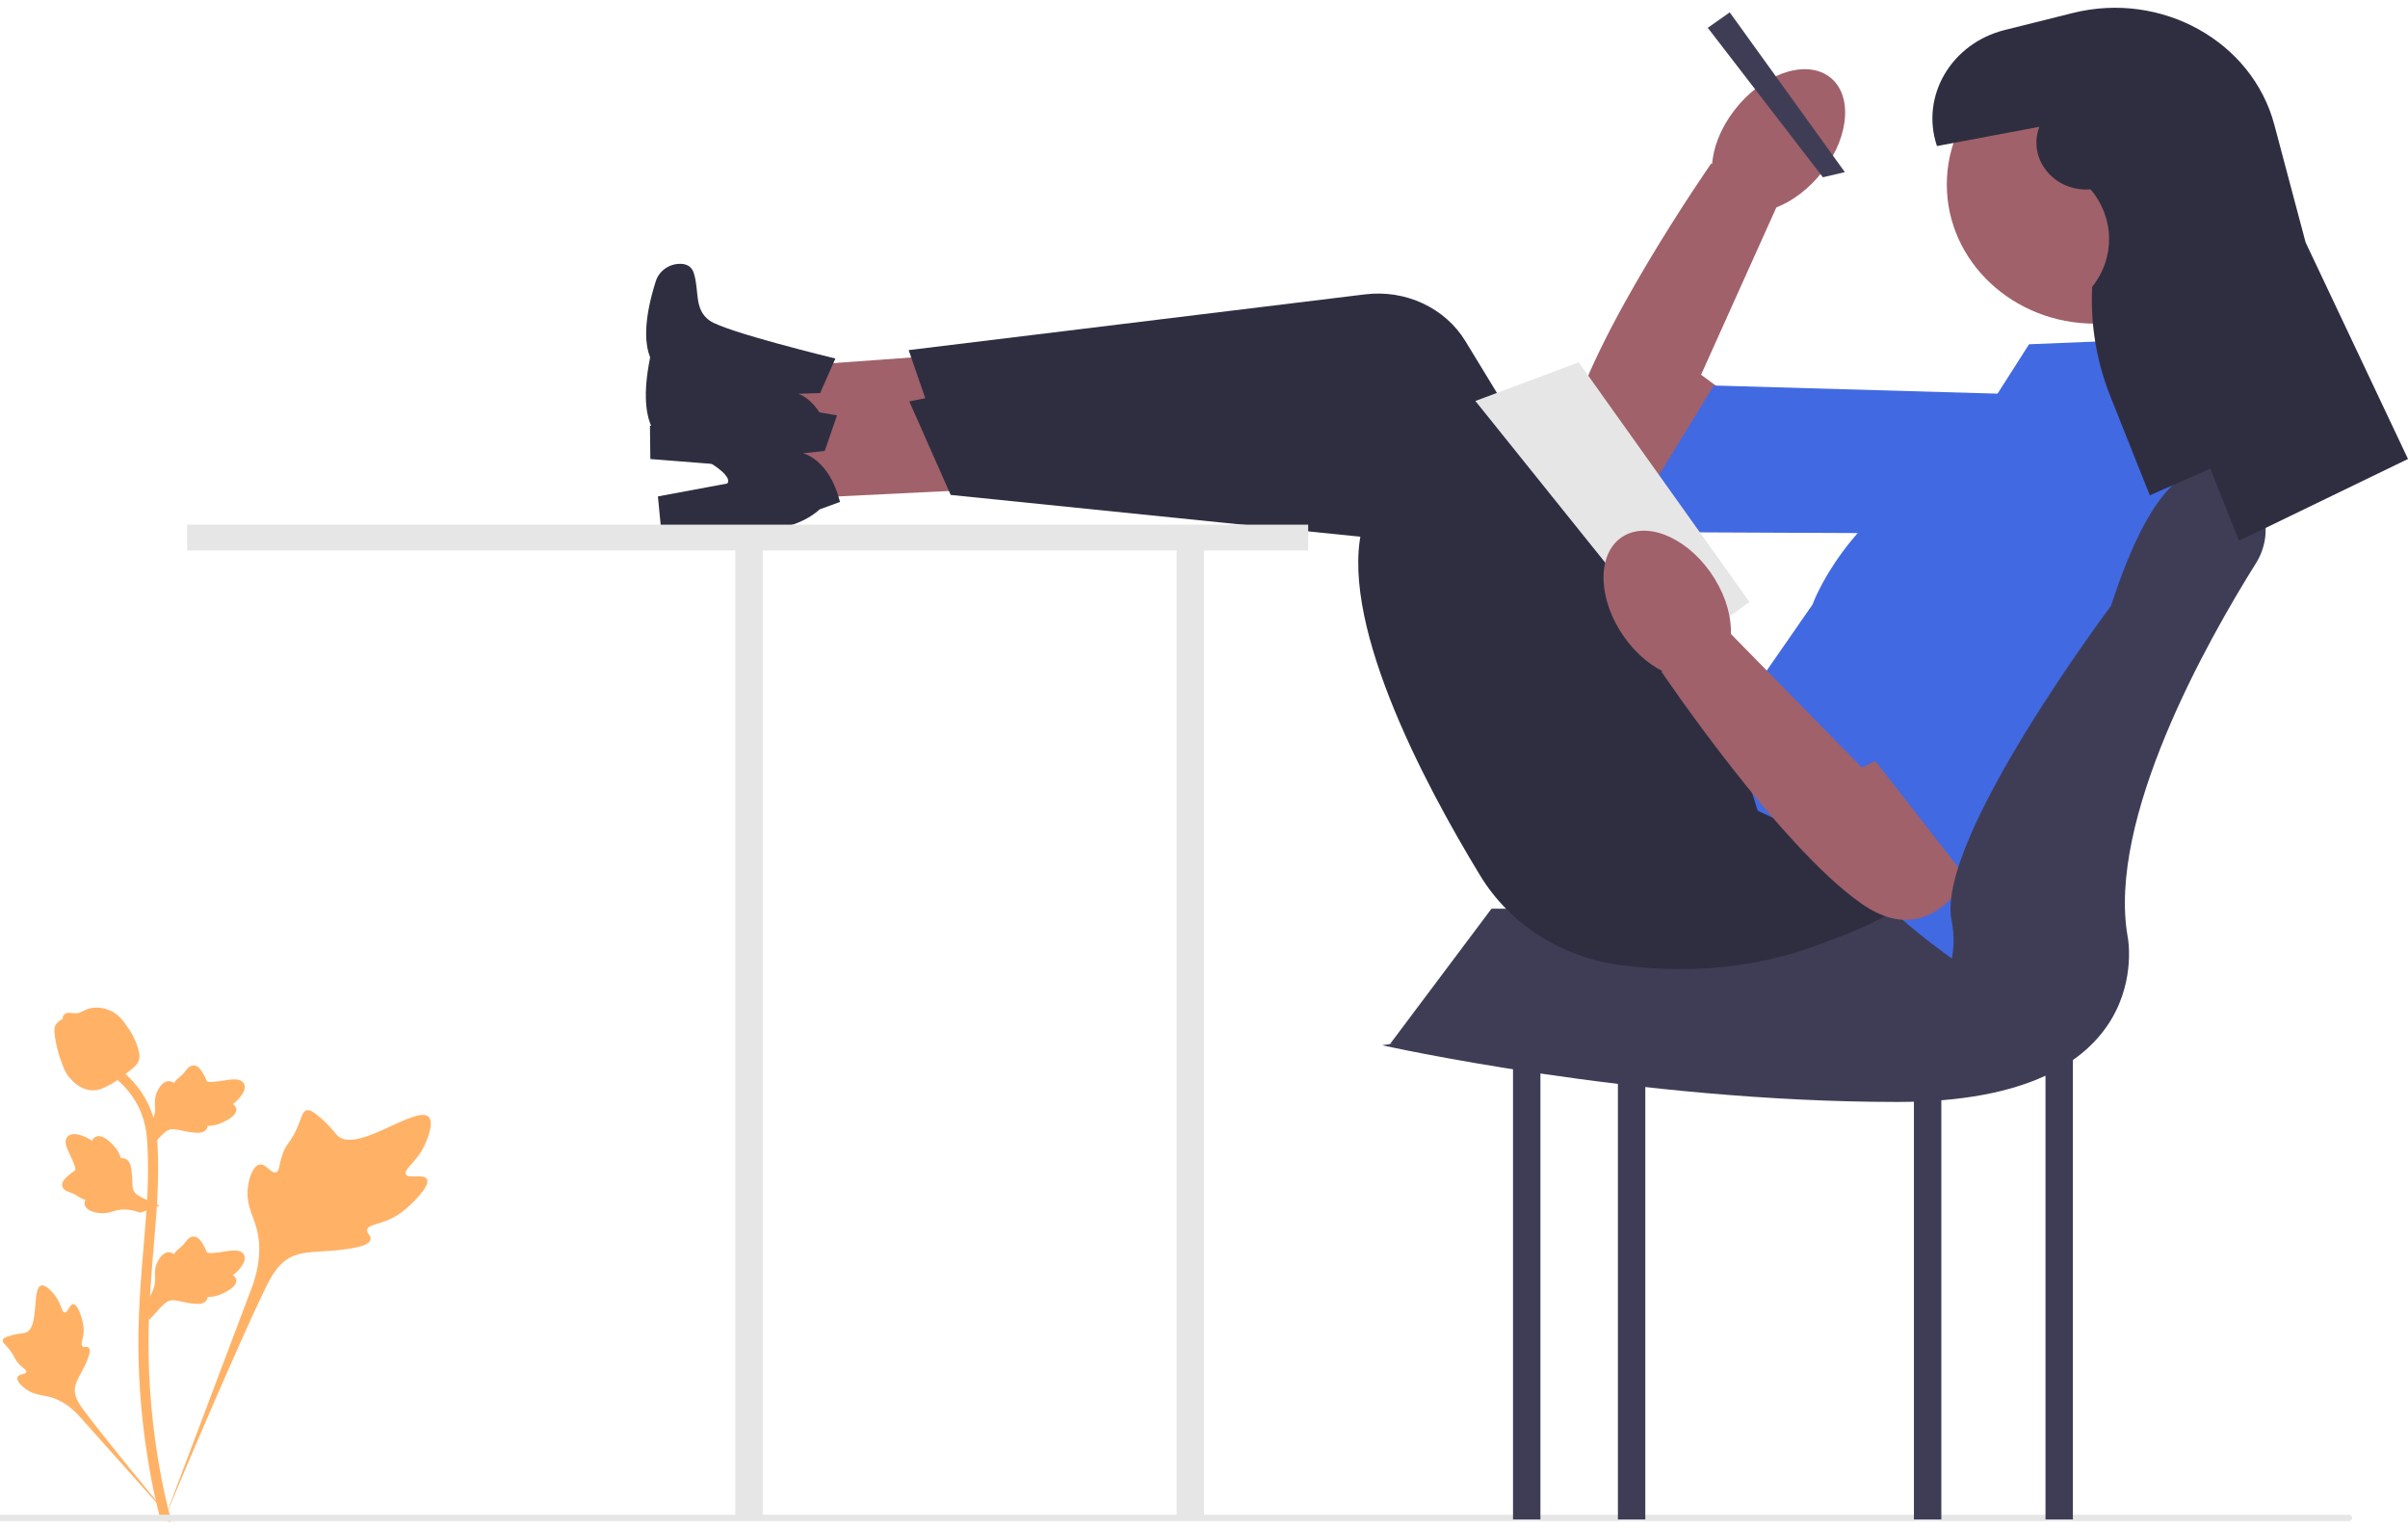 <svg width="266" height="169" viewBox="0 0 266 169" fill="none" xmlns="http://www.w3.org/2000/svg">
<path d="M47.142 130.185C46.766 129.588 45.139 130.227 44.839 129.686C44.541 129.146 46.053 128.325 46.917 126.448C47.073 126.109 48.055 123.976 47.328 123.318C45.95 122.07 39.645 127.219 37.439 125.534C36.955 125.164 36.617 124.426 35.151 123.228C34.568 122.751 34.215 122.536 33.874 122.616C33.39 122.729 33.352 123.338 32.833 124.536C32.054 126.332 31.593 126.223 31.14 127.656C30.803 128.72 30.88 129.338 30.484 129.459C29.923 129.629 29.407 128.501 28.696 128.602C27.971 128.705 27.533 130.019 27.394 131.002C27.134 132.848 27.855 134.066 28.255 135.346C28.689 136.738 28.947 138.854 27.944 141.851L18.017 168.143C20.208 162.748 26.554 147.958 29.221 142.463C29.991 140.876 30.841 139.267 32.586 138.632C34.266 138.02 36.574 138.385 39.516 137.719C39.86 137.641 40.813 137.413 40.933 136.886C41.032 136.45 40.472 136.207 40.558 135.799C40.673 135.251 41.776 135.245 43.132 134.613C44.087 134.168 44.683 133.638 45.195 133.182C45.349 133.045 47.643 130.978 47.142 130.185Z" fill="#FFB266"/>
<path d="M8.084 144.026C7.664 144.027 7.527 144.962 7.158 144.944C6.791 144.926 6.798 143.992 6.067 143.051C5.936 142.882 5.105 141.813 4.552 141.959C3.503 142.234 4.372 146.629 2.855 147.16C2.523 147.277 2.04 147.22 0.991 147.551C0.574 147.682 0.36 147.783 0.303 147.963C0.223 148.219 0.53 148.413 1.005 148.998C1.718 149.875 1.529 150.056 2.146 150.679C2.604 151.141 2.949 151.284 2.898 151.502C2.825 151.809 2.087 151.722 1.935 152.079C1.779 152.443 2.339 153.025 2.812 153.372C3.701 154.025 4.545 154.043 5.329 154.228C6.181 154.43 7.361 154.921 8.636 156.249L19.5 168.415C17.315 165.847 11.424 158.652 9.324 155.836C8.717 155.023 8.122 154.167 8.294 153.178C8.46 152.227 9.316 151.268 9.817 149.718C9.876 149.537 10.032 149.031 9.791 148.824C9.592 148.652 9.304 148.841 9.115 148.684C8.863 148.472 9.177 147.961 9.239 147.154C9.282 146.585 9.177 146.157 9.087 145.789C9.06 145.679 8.643 144.024 8.084 144.026Z" fill="#FFB266"/>
<path d="M16.462 145.794L16.209 143.671L16.324 143.51C16.859 142.765 17.132 142.039 17.135 141.349C17.136 141.239 17.13 141.129 17.125 141.018C17.103 140.575 17.076 140.024 17.381 139.383C17.552 139.025 18.033 138.196 18.756 138.299C18.951 138.325 19.098 138.409 19.21 138.507C19.226 138.482 19.243 138.458 19.261 138.431C19.486 138.108 19.665 137.97 19.837 137.837C19.968 137.734 20.105 137.629 20.319 137.378C20.412 137.269 20.485 137.172 20.547 137.091C20.734 136.846 20.978 136.554 21.409 136.559C21.869 136.58 22.11 136.938 22.27 137.174C22.555 137.597 22.685 137.901 22.77 138.103C22.801 138.177 22.837 138.26 22.855 138.286C23.003 138.491 24.209 138.299 24.663 138.229C25.683 138.069 26.566 137.931 26.93 138.536C27.19 138.968 26.997 139.54 26.337 140.282C26.131 140.512 25.913 140.687 25.719 140.825C25.88 140.915 26.023 141.053 26.082 141.271C26.219 141.785 25.749 142.301 24.684 142.805C24.419 142.931 24.063 143.1 23.564 143.181C23.329 143.218 23.117 143.228 22.936 143.233C22.933 143.331 22.908 143.438 22.844 143.548C22.657 143.87 22.268 144.024 21.681 143.987C21.036 143.956 20.504 143.84 20.035 143.738C19.625 143.65 19.273 143.575 18.996 143.593C18.482 143.632 18.086 144.018 17.622 144.519L16.462 145.794Z" fill="#FFB266"/>
<path d="M17.635 133.153L15.515 133.922L15.32 133.857C14.418 133.56 13.601 133.496 12.89 133.668C12.777 133.696 12.666 133.728 12.552 133.762C12.102 133.894 11.543 134.058 10.805 133.943C10.393 133.878 9.419 133.651 9.341 132.968C9.318 132.784 9.367 132.629 9.44 132.503C9.41 132.494 9.381 132.485 9.349 132.475C8.959 132.352 8.772 132.225 8.591 132.103C8.452 132.009 8.309 131.912 7.997 131.781C7.86 131.723 7.743 131.681 7.644 131.646C7.344 131.538 6.982 131.39 6.878 130.997C6.782 130.573 7.089 130.264 7.292 130.058C7.654 129.692 7.935 129.497 8.121 129.368C8.189 129.321 8.266 129.268 8.287 129.245C8.461 129.058 7.958 128.01 7.771 127.615C7.347 126.728 6.981 125.961 7.511 125.476C7.89 125.13 8.528 125.161 9.458 125.573C9.748 125.701 9.983 125.855 10.174 125.997C10.226 125.828 10.332 125.662 10.541 125.554C11.036 125.298 11.686 125.595 12.475 126.436C12.672 126.644 12.935 126.925 13.145 127.358C13.243 127.562 13.307 127.752 13.358 127.916C13.46 127.894 13.576 127.889 13.705 127.92C14.085 128.008 14.342 128.323 14.453 128.866C14.584 129.461 14.599 129.973 14.614 130.426C14.627 130.82 14.639 131.16 14.728 131.408C14.898 131.865 15.396 132.127 16.03 132.422L17.635 133.153Z" fill="#FFB266"/>
<path d="M16.462 126.899L16.209 124.776L16.324 124.615C16.859 123.871 17.132 123.144 17.135 122.454C17.136 122.344 17.13 122.235 17.125 122.123C17.103 121.68 17.076 121.129 17.381 120.488C17.552 120.13 18.033 119.302 18.756 119.404C18.951 119.43 19.098 119.514 19.21 119.612C19.226 119.588 19.243 119.563 19.261 119.536C19.486 119.214 19.665 119.075 19.837 118.942C19.968 118.839 20.105 118.734 20.319 118.484C20.412 118.374 20.485 118.278 20.547 118.197C20.734 117.952 20.978 117.659 21.409 117.665C21.869 117.685 22.11 118.043 22.27 118.28C22.555 118.702 22.685 119.006 22.77 119.208C22.801 119.282 22.837 119.365 22.855 119.391C23.003 119.596 24.209 119.404 24.663 119.334C25.683 119.175 26.566 119.036 26.93 119.641C27.19 120.074 26.997 120.646 26.337 121.387C26.131 121.617 25.913 121.793 25.719 121.93C25.88 122.02 26.023 122.159 26.082 122.376C26.219 122.891 25.749 123.406 24.684 123.911C24.419 124.037 24.063 124.205 23.564 124.286C23.329 124.324 23.117 124.333 22.936 124.338C22.933 124.436 22.908 124.543 22.844 124.653C22.657 124.976 22.268 125.129 21.681 125.093C21.036 125.061 20.504 124.945 20.035 124.843C19.625 124.755 19.273 124.68 18.996 124.698C18.482 124.737 18.086 125.123 17.622 125.625L16.462 126.899Z" fill="#FFB266"/>
<path d="M18.773 168.108L18.299 167.829L17.747 167.889C17.739 167.841 17.709 167.73 17.663 167.557C17.416 166.607 16.663 163.719 16.035 159.169C15.597 155.993 15.349 152.728 15.297 149.463C15.246 146.193 15.411 143.718 15.543 141.728C15.643 140.227 15.764 138.798 15.883 137.406C16.199 133.687 16.497 130.174 16.275 126.285C16.226 125.416 16.123 123.609 15 121.686C14.348 120.571 13.45 119.581 12.332 118.744L13.027 117.922C14.262 118.847 15.255 119.943 15.979 121.182C17.224 123.314 17.337 125.283 17.391 126.229C17.617 130.187 17.315 133.734 16.995 137.489C16.878 138.876 16.757 140.299 16.657 141.794C16.526 143.765 16.363 146.219 16.414 149.447C16.464 152.673 16.71 155.898 17.142 159.034C17.763 163.526 18.505 166.372 18.749 167.306C18.878 167.806 18.906 167.91 18.773 168.108Z" fill="#FFB266"/>
<path d="M10.283 120.412C10.238 120.412 10.191 120.411 10.144 120.408C9.193 120.36 8.313 119.824 7.526 118.818C7.158 118.344 6.969 117.804 6.593 116.727C6.535 116.561 6.251 115.718 6.079 114.559C5.966 113.801 5.98 113.484 6.14 113.204C6.317 112.893 6.604 112.675 6.927 112.529C6.912 112.428 6.924 112.325 6.97 112.219C7.161 111.781 7.667 111.839 7.94 111.867C8.079 111.883 8.252 111.905 8.438 111.895C8.732 111.882 8.889 111.8 9.128 111.677C9.356 111.559 9.641 111.412 10.062 111.331C10.893 111.168 11.589 111.39 11.819 111.463C13.027 111.841 13.622 112.724 14.312 113.746C14.449 113.951 14.921 114.697 15.232 115.72C15.457 116.458 15.425 116.786 15.357 117.03C15.22 117.531 14.896 117.818 14.072 118.452C13.211 119.115 12.779 119.447 12.409 119.649C11.545 120.118 11.003 120.412 10.283 120.412Z" fill="#FFB266"/>
<path d="M259.831 167.631C259.831 167.825 259.664 167.983 259.457 167.983H0V167.279H259.457C259.664 167.279 259.831 167.436 259.831 167.631Z" fill="#E6E6E6"/>
<path d="M184.93 56.401C184.93 56.401 170.963 57.98 173.319 47.601C175.675 37.222 189.032 18.05 189.032 18.05L196.612 22.046L187.91 41.381L191.656 44.159L184.93 56.401Z" fill="#A0616A"/>
<path d="M230.697 43.765L228.729 58.98L179.415 58.752L189.319 42.573L230.697 43.765Z" fill="#4169E2"/>
<path d="M201.391 18.859C204.409 14.897 204.651 10.202 201.932 8.372C199.213 6.542 194.562 8.27 191.544 12.231C188.526 16.193 188.284 20.888 191.003 22.718C193.722 24.548 198.373 22.82 201.391 18.859Z" fill="#A0616A"/>
<path d="M225.955 101.77V167.797H228.983V101.77H225.955Z" fill="#3F3D56"/>
<path d="M211.422 101.77V167.797H214.45V101.77H211.422Z" fill="#3F3D56"/>
<path d="M129.974 60.218V167.797H133.002V60.218H129.974Z" fill="#E6E6E6"/>
<path d="M178.722 101.77V167.797H181.749V101.77H178.722Z" fill="#3F3D56"/>
<path d="M167.135 101.77V167.797H170.163V101.77H167.135Z" fill="#3F3D56"/>
<path d="M223.231 100.347H164.76L153.544 115.301L211.725 118.561L223.231 100.347Z" fill="#3F3D56"/>
<path d="M116.166 49.182L116.431 38.337L81.142 40.889L80.962 48.238L116.166 49.182Z" fill="#A0616A"/>
<path d="M92.282 39.593L90.595 43.41L88.171 43.483C88.171 43.483 91.009 44.3 91.797 49.147L89.468 49.803C89.468 49.803 87.232 51.765 83.05 51.575L71.84 50.693L71.797 47.02L79.545 46.178C79.545 46.178 81.271 45.11 72.725 40.721C72.725 40.721 69.894 39.094 72.44 31.058C72.79 29.954 73.847 29.16 75.073 29.136C75.749 29.122 76.383 29.35 76.636 30.14C77.28 32.15 76.629 34.154 78.399 35.409C80.169 36.664 92.282 39.593 92.282 39.593Z" fill="#2F2E41"/>
<path d="M218.855 90.644C218.855 90.644 206.679 110.109 179.127 106.601C172.571 105.766 166.802 102.102 163.516 96.704C157.164 86.272 147.519 68.004 150.646 57.66L104.048 49.301L100.376 38.664L150.807 32.506C155.268 31.961 159.637 34 161.873 37.669L186.439 77.995L193.762 78.747L218.855 90.644Z" fill="#2F2E41"/>
<path d="M117.086 53.622L116.422 42.792L81.466 48.004L81.915 55.342L117.086 53.622Z" fill="#A0616A"/>
<path d="M92.459 45.87L91.103 49.802L88.694 50.058C88.694 50.058 91.592 50.657 92.793 55.429L90.528 56.26C90.528 56.26 88.466 58.384 84.282 58.511L73.033 58.48L72.676 54.821L80.327 53.397C80.327 53.397 81.956 52.202 73.062 48.473C73.062 48.473 70.1 47.065 71.951 38.863C72.205 37.736 73.191 36.865 74.41 36.748C75.083 36.683 75.735 36.862 76.055 37.63C76.869 39.586 76.391 41.632 78.262 42.749C80.134 43.866 92.459 45.87 92.459 45.87Z" fill="#2F2E41"/>
<path d="M222.99 87.183C222.99 87.183 212.52 107.506 184.757 106.093C178.151 105.757 172.087 102.541 168.35 97.409C161.126 87.491 149.948 70.012 152.179 59.465L105.017 54.656L100.447 44.331L150.187 34.38C154.587 33.5 159.117 35.202 161.659 38.69L189.597 77.027L196.961 77.223L222.99 87.183Z" fill="#2F2E41"/>
<path d="M191.074 1.364L188.651 3.072L201.368 19.578L203.791 19.009L191.074 1.364Z" fill="#3F3D56"/>
<path d="M224.139 38.019L238.067 37.45L244.122 63.064C244.122 63.064 231.406 108.031 216.267 106.323C216.267 106.323 206.88 99.777 206.88 97.501C206.88 95.224 194.164 89.532 194.164 89.532L191.136 79.855L200.219 66.764C200.219 66.764 203.853 56.518 215.964 50.826L224.139 38.019Z" fill="#4169E2"/>
<path d="M144.507 57.941H20.67V60.787H81.226V167.797H84.254V60.787H144.507V57.941Z" fill="#E6E6E6"/>
<path d="M231.405 35.742C240.435 35.742 247.756 28.862 247.756 20.374C247.756 11.886 240.435 5.006 231.405 5.006C222.376 5.006 215.055 11.886 215.055 20.374C215.055 28.862 222.376 35.742 231.405 35.742Z" fill="#A0616A"/>
<path d="M174.397 40.011L162.977 44.281L185.383 72.171L193.255 66.479L174.397 40.011Z" fill="#E6E6E6"/>
<path d="M218.992 93.516C218.992 93.516 214.753 106.124 205.669 99.82C196.586 93.516 183.528 74.163 183.528 74.163L190.53 69.325L205.669 84.761L209.908 82.701L218.992 93.516Z" fill="#A0616A"/>
<path d="M225.653 49.119L239.581 57.087L218.992 99.208L205.669 82.132L225.653 49.119Z" fill="#4169E2"/>
<path d="M188.865 74.404C191.761 72.833 192.008 68.138 189.416 63.918C186.824 59.698 182.375 57.551 179.479 59.123C176.582 60.695 176.336 65.39 178.927 69.61C181.519 73.83 185.969 75.976 188.865 74.404Z" fill="#A0616A"/>
<path d="M233.194 66.905C237.39 53.974 241.893 49.883 246.627 52.444C250.231 54.395 251.316 58.833 249.204 62.2C243.821 70.782 232.728 90.445 235.039 103.477C235.039 103.477 238.672 121.692 209.605 121.692C180.538 121.692 152.683 115.43 152.683 115.43L167.822 113.154L202.25 115.465C210.116 115.993 216.745 109.667 215.694 102.321C215.659 102.078 215.618 101.833 215.57 101.585C213.844 92.662 233.194 66.905 233.194 66.905Z" fill="#3F3D56"/>
<path d="M225.278 14.003C223.942 17.519 226.877 21.169 230.839 20.92L230.933 20.915C233.597 24.044 233.671 28.471 231.112 31.677C230.902 35.81 231.591 39.939 233.136 43.813L237.478 54.697L244.163 51.764L247.336 59.723L266 50.686L254.688 26.762L251.236 13.783C248.78 4.549 238.759 -1.009 228.972 1.435L221.464 3.31C215.532 4.791 212.117 10.628 213.966 16.13L225.278 14.003Z" fill="#2F2E41"/>
</svg>
